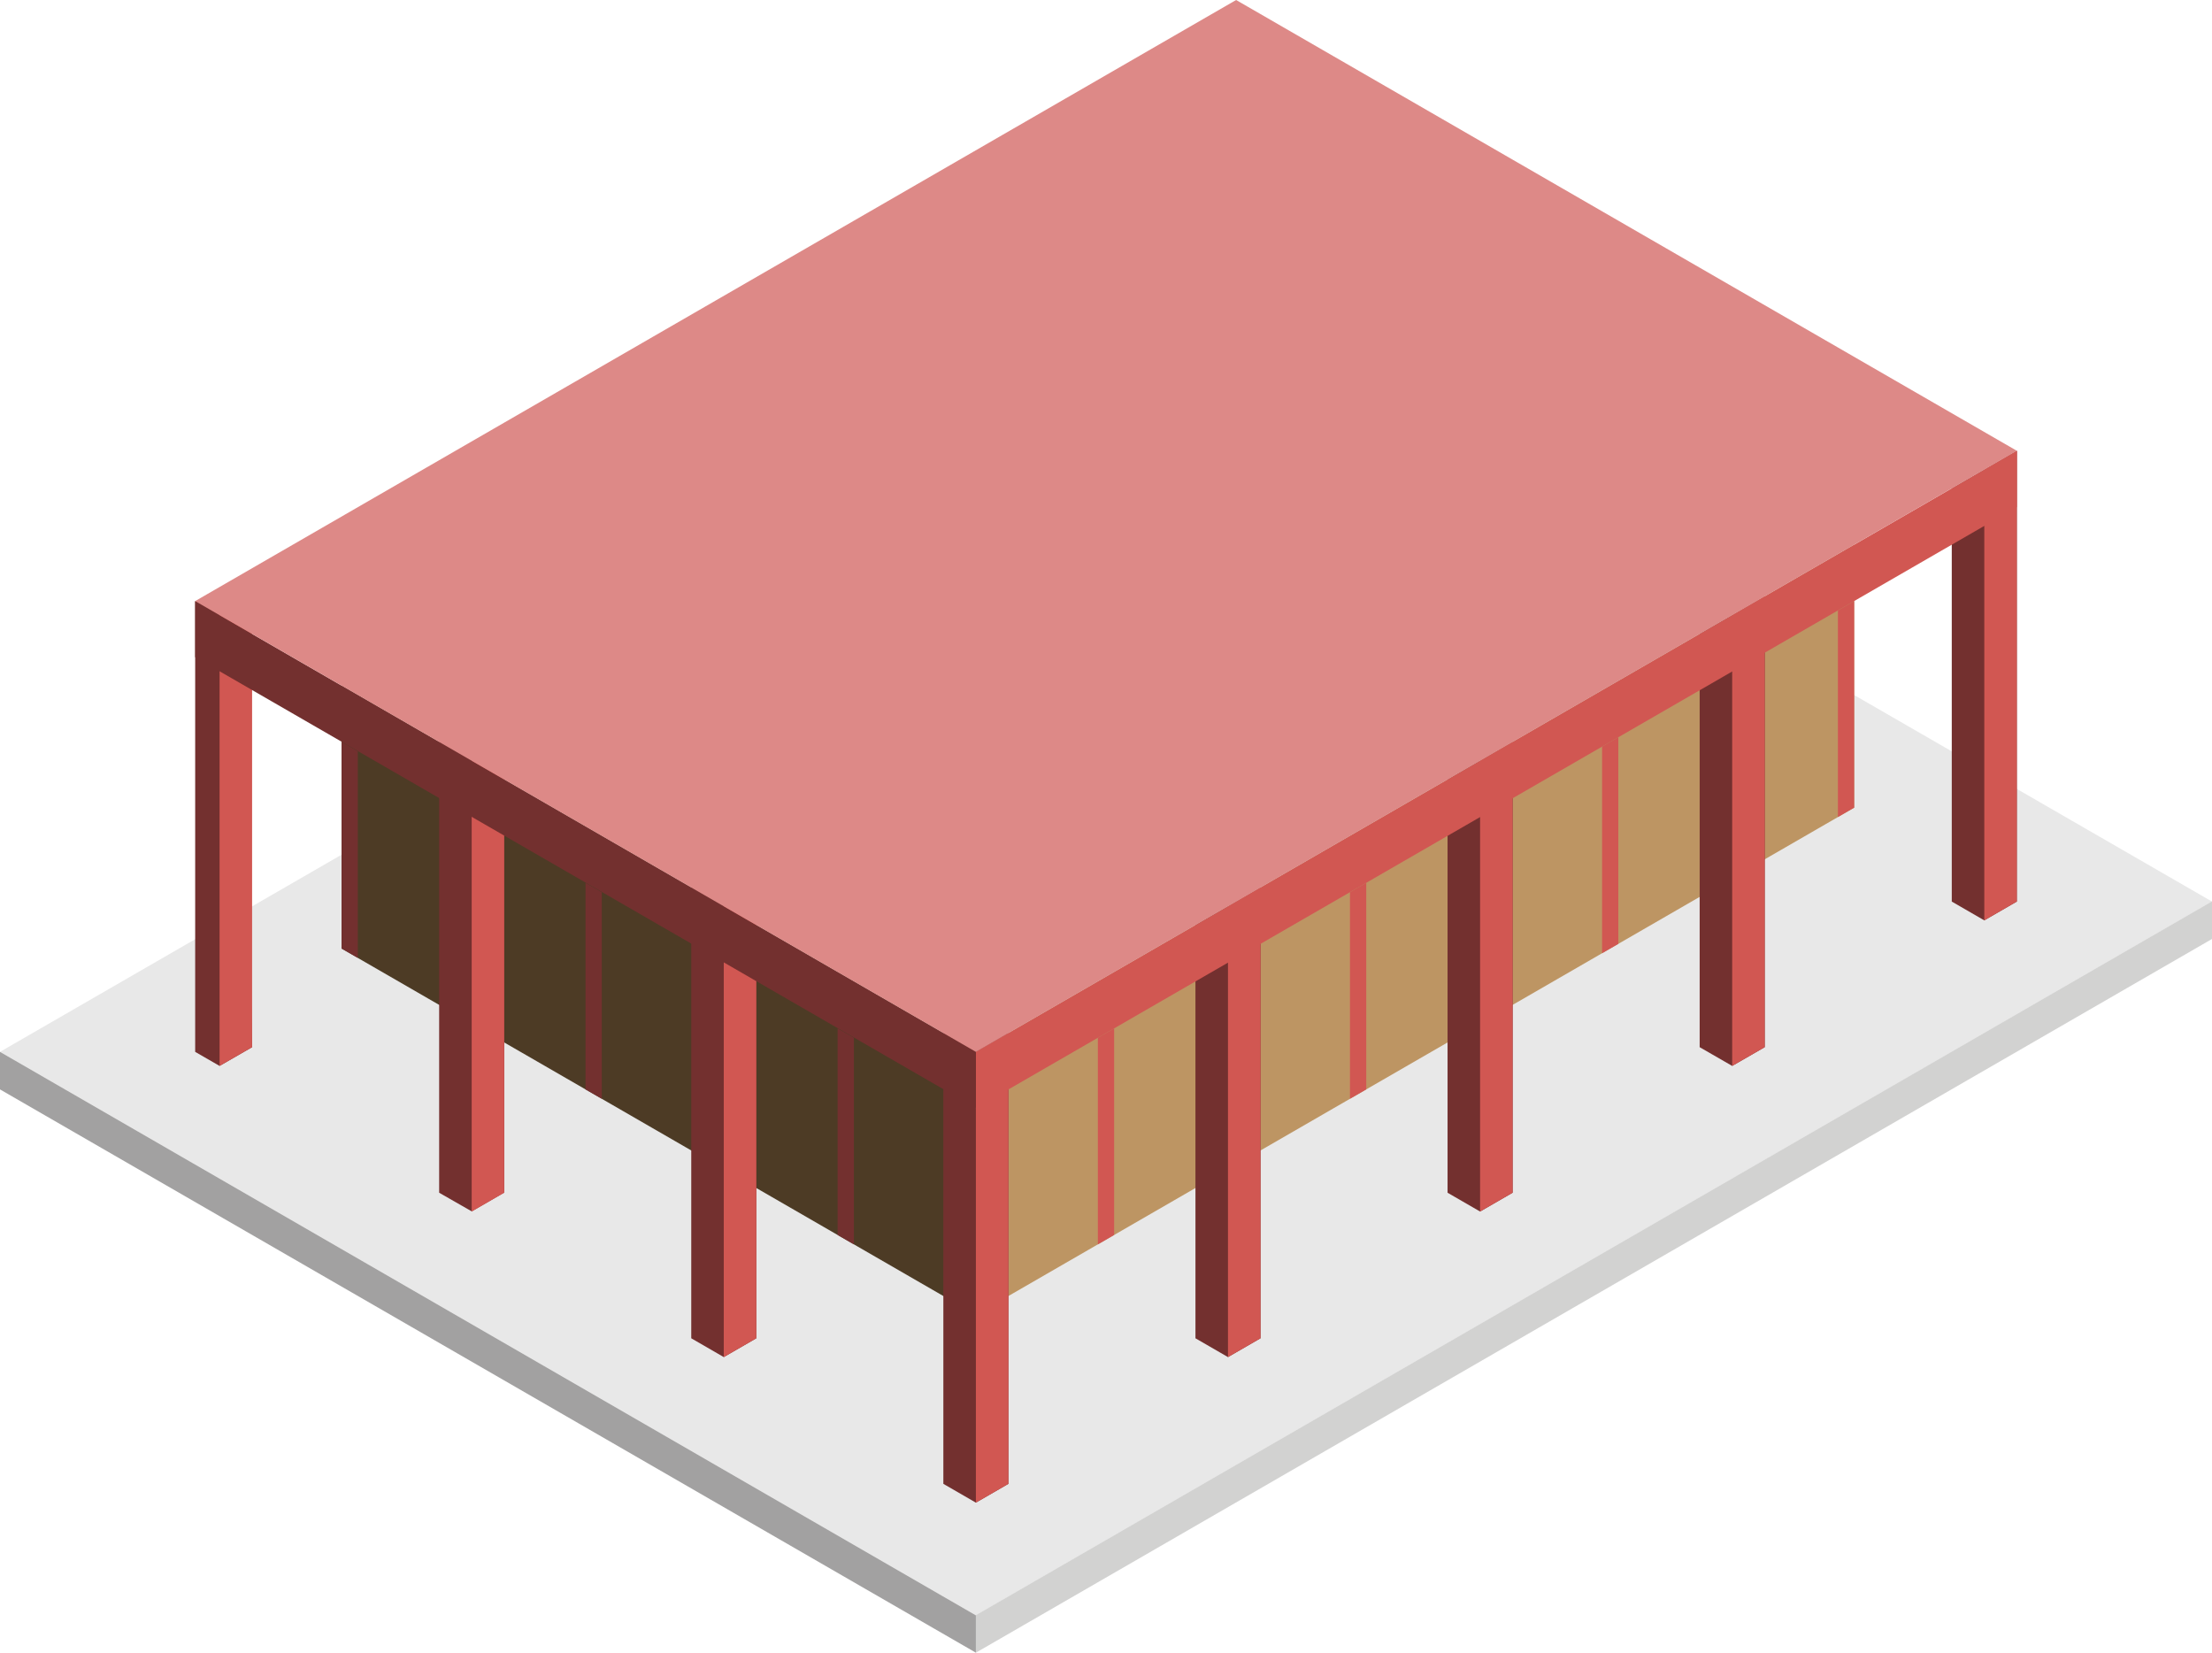 <svg id="Layer_1" data-name="Layer 1" xmlns="http://www.w3.org/2000/svg" viewBox="0 0 340 254">
  <defs>
    <style>
      .concrete-top {
        fill: #e8e8e8;
      }

      .concrete-right {
        fill: #d2d2d1;
      }

      .concrete-left {
        fill: #a2a1a1;
      }

      .window-R-prim {
        fill: #bd9563;
      }

      .window-L-prim {
        fill: #4d3b25;
      }

      .exterior-L-prim {
        fill: #73302f;
      }

      .exterior-R-prim {
        fill: #d15752;
      }

      .top-prim {
        fill: #dd8987;
      }
    </style>
  </defs>
  <title>Artboard 11</title>
  <g id="Group">
    <path id="Path" class="concrete-top" d="M150,248.26l190-109.7L190,52,0,161.66Z"/>
    <path id="Path-2" class="concrete-right" d="M150,254v-5.77l190-109.7v5.78Z"/>
    <path id="Path-3" class="concrete-left" d="M0,167.43v-5.77l150,86.6V254Z"/>
    <path id="Path-4" class="window-R-prim" d="M150,202.07l135-77.94V83.72L150,161.66Z"/>
    <path id="Path-5" class="window-L-prim" d="M150,202.07,52.5,145.78V105.37L150,161.66Z"/>
    <path id="Path-6" class="exterior-L-prim" d="M145,228.05V158.77h10v69.28l-5,2.89Z"/>
    <path id="Path-7" class="exterior-L-prim" d="M106.25,205.68V136.4h10v69.28l-5,2.89Z"/>
    <path id="Path-8" class="exterior-L-prim" d="M67.5,183.31V114h10v69.28l-5,2.89Z"/>
    <path id="Path-9" class="exterior-L-prim" d="M30,161.66V92.38l7.5,1.44,1.25,67.12-5,2.88Z"/>
    <path id="Path-10" class="exterior-R-prim" d="M150,161.66l5-2.89v69.28l-5,2.89Z"/>
    <path id="Path-11" class="exterior-R-prim" d="M111.25,139.29l5-2.89v69.28l-5,2.89Z"/>
    <path id="Path-12" class="exterior-R-prim" d="M72.5,116.91l5-2.88v69.28l-5,2.89Z"/>
    <path id="Path-13" class="exterior-R-prim" d="M33.75,93.1l5-2.89v70.73l-5,2.88Z"/>
    <path id="Path-14" class="exterior-L-prim" d="M300,138.56V75.06l10-5.78v69.28l-5,2.89Z"/>
    <path id="Path-15" class="exterior-L-prim" d="M222.5,183.31V119.8l10-5.77v69.28l-5,2.89Z"/>
    <path id="Path-16" class="exterior-L-prim" d="M261.25,160.94V97.43l10-5.78v69.29l-5,2.88Z"/>
    <path id="Path-17" class="exterior-L-prim" d="M183.75,205.68V142.17l10-5.77v69.28l-5,2.89Z"/>
    <path id="Path-18" class="exterior-R-prim" d="M305,72.17l5-2.89v69.28l-5,2.89Z"/>
    <path id="Path-19" class="exterior-R-prim" d="M227.5,116.91l5-2.88v69.28l-5,2.89Z"/>
    <path id="Path-20" class="exterior-R-prim" d="M266.25,94.54l5-2.89v69.29l-5,2.88Z"/>
    <path id="Path-21" class="exterior-R-prim" d="M188.75,139.29l5-2.89v69.28l-5,2.89Z"/>
    <path id="Path-22" class="exterior-R-prim" d="M150,161.66,310,69.28v8.66L150,170.32Z"/>
    <path id="Path-23" class="exterior-L-prim" d="M150,161.66,30,92.38V101l120,69.28Z"/>
    <path id="Path-24" class="exterior-R-prim" d="M285,124.13l-2.5,1.44V93.82l2.5-1.44Z"/>
    <path id="Path-25" class="exterior-R-prim" d="M248.75,145.06l-2.5,1.44V114.75l2.5-1.45Z"/>
    <path id="Path-26" class="exterior-R-prim" d="M210,167.43l-2.5,1.44V137.12l2.5-1.44Z"/>
    <path id="Path-27" class="exterior-L-prim" d="M90,167.43l2.5,1.44V137.12L90,135.68Z"/>
    <path id="Path-28" class="exterior-L-prim" d="M52.5,145.78l2.5,1.44V115.47L52.5,114Z"/>
    <path id="Path-29" class="exterior-R-prim" d="M171.25,189.8l-2.5,1.45V159.49l2.5-1.44Z"/>
    <path id="Path-30" class="exterior-L-prim" d="M128.75,189.8l2.5,1.45V159.49l-2.5-1.44Z"/>
    <path id="anchor_30_161.66_280" class="top-prim" d="M30,92.38,190,0,310,69.28,150,161.66Z"/>
  </g>
</svg>
